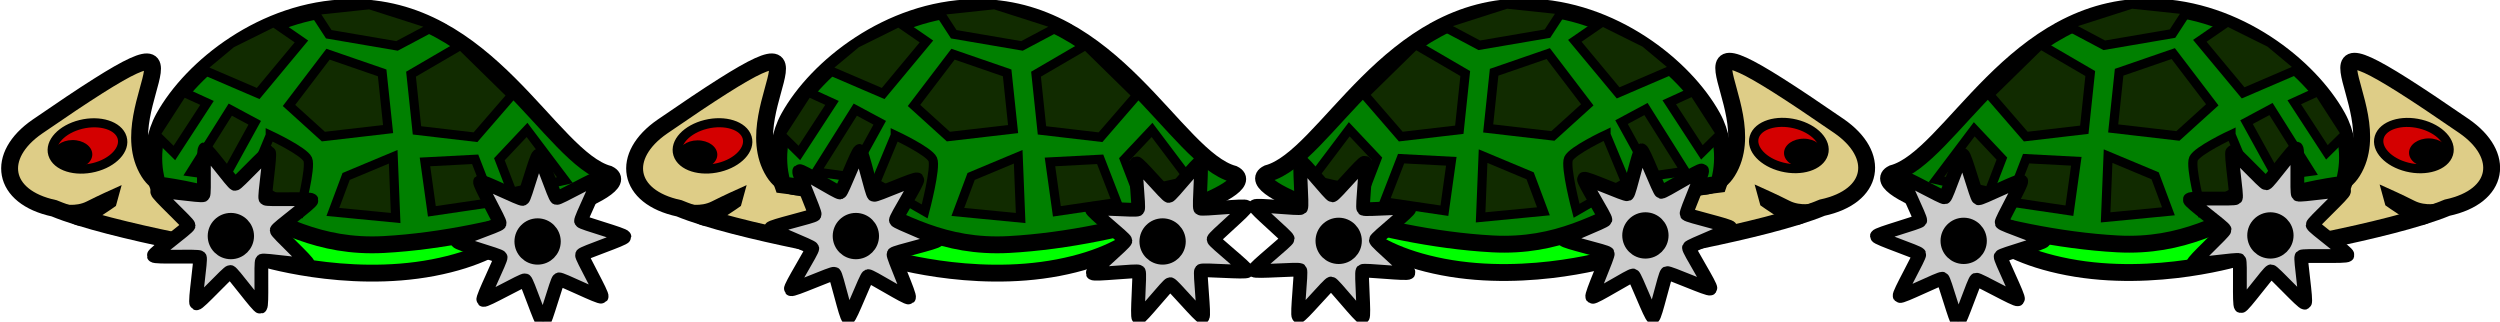 <?xml version="1.0" encoding="UTF-8" standalone="no"?>
<!-- Created with Inkscape (http://www.inkscape.org/) -->

<svg
   xmlns:dc="http://purl.org/dc/elements/1.1/"
   xmlns:cc="http://creativecommons.org/ns#"
   xmlns:rdf="http://www.w3.org/1999/02/22-rdf-syntax-ns#"
   xmlns:svg="http://www.w3.org/2000/svg"
   xmlns="http://www.w3.org/2000/svg"
   xmlns:sodipodi="http://sodipodi.sourceforge.net/DTD/sodipodi-0.dtd"
   xmlns:inkscape="http://www.inkscape.org/namespaces/inkscape"
   width="272"
   height="35"
   viewBox="0 0 272 35"
   id="svg4140"
   version="1.1"
   inkscape:version="0.91 r13725"
   sodipodi:docname="tortuga_saw.svg"
   inkscape:export-filename="/home/ali/repos/esst/game/assets/tortuga_saw.png"
   inkscape:export-xdpi="90"
   inkscape:export-ydpi="90">
  <defs
     id="defs4142" />
  <sodipodi:namedview
     id="base"
     pagecolor="#ffffff"
     bordercolor="#666666"
     borderopacity="1.0"
     inkscape:pageopacity="0.0"
     inkscape:pageshadow="2"
     inkscape:zoom="4.24"
     inkscape:cx="128.97079"
     inkscape:cy="15.577401"
     inkscape:document-units="px"
     inkscape:current-layer="layer1"
     showgrid="true"
     units="px"
     inkscape:window-width="1366"
     inkscape:window-height="718"
     inkscape:window-x="0"
     inkscape:window-y="0"
     inkscape:window-maximized="1"
     fit-margin-top="0"
     fit-margin-left="0"
     fit-margin-right="0"
     fit-margin-bottom="0"
     gridtolerance="4"
     guidetolerance="4"
     objecttolerance="3">
    <inkscape:grid
       type="xygrid"
       id="grid4352"
       spacingx="68" />
  </sodipodi:namedview>
  <g
     inkscape:label="Layer 1"
     inkscape:groupmode="layer"
     id="layer1"
     transform="translate(3.232,-1017.522)">
    <path
       style="fill:#decd87;fill-rule:evenodd;stroke:#000000;stroke-width:1.836px;stroke-linecap:butt;stroke-linejoin:miter;stroke-opacity:1"
       d="m 18.77,1036.935 c 0,0 -3.827,2.513 -5.825,-0.688 -4.624,-7.408 9.71,-19.971 -12.109,-4.953 -4.6,3.166 -3.911,7.665 1.815,8.89 6.316,2.607 21.444,5.082 21.444,5.082 z"
       id="path4703"
       inkscape:connector-curvature="0"
       sodipodi:nodetypes="cssccc" />
    <ellipse
       style="color:#000000;clip-rule:nonzero;display:inline;overflow:visible;visibility:visible;opacity:1;isolation:auto;mix-blend-mode:normal;color-interpolation:sRGB;color-interpolation-filters:linearRGB;solid-color:#000000;solid-opacity:1;fill:#d40000;fill-opacity:1;fill-rule:evenodd;stroke:#000000;stroke-width:1.001;stroke-linecap:butt;stroke-linejoin:miter;stroke-miterlimit:4;stroke-dasharray:none;stroke-dashoffset:0;stroke-opacity:1;color-rendering:auto;image-rendering:auto;shape-rendering:auto;text-rendering:auto;enable-background:accumulate"
       id="path4717"
       cx="-296.318"
       cy="1006.885"
       rx="3.876"
       ry="2.451"
       transform="matrix(0.971,-0.239,0.292,0.956,0,0)" />
    <g
       id="g4170"
       transform="matrix(0.983,-0.181,0.181,0.983,-187.588,23.635)">
      <path
         sodipodi:nodetypes="ccccc"
         inkscape:connector-curvature="0"
         id="path4701"
         d="m 19.066,1036.724 4.903,7.232 c 0,0 8.723,4.63 18.472,4.556 9.749,-0.074 12.297,-4.395 12.297,-4.395 z"
         style="fill:#00ff00;fill-rule:evenodd;stroke:#000000;stroke-width:1.836px;stroke-linecap:butt;stroke-linejoin:miter;stroke-opacity:1" />
      <path
         sodipodi:nodetypes="cscccsc"
         inkscape:connector-curvature="0"
         id="path4699"
         d="m 14.572,1034.223 c 0,0 -0.636,-3.897 1.976,-7.081 3.996,-4.871 12.873,-9.602 21.941,-8.137 14.996,2.423 18.588,20.075 24.56,22.944 2.906,2.162 -12.812,4.739 -25.442,3.115 -7.141,-0.918 -10.905,-4.589 -15.145,-7.324 -3.259,-2.102 -7.89,-3.517 -7.89,-3.517 z"
         style="fill:#008000;fill-rule:evenodd;stroke:#000000;stroke-width:1.836px;stroke-linecap:butt;stroke-linejoin:miter;stroke-opacity:1" />
      <path
         inkscape:connector-curvature="0"
         id="path4746"
         d="m 27.594,1031.136 -3.066,4.717 4.717,4.009 c 0,0 2.123,-4.481 1.887,-5.425 -0.236,-0.943 -3.538,-3.302 -3.538,-3.302 z"
         style="fill:#112b00;fill-rule:evenodd;stroke:#000000;stroke-width:1px;stroke-linecap:butt;stroke-linejoin:miter;stroke-opacity:1" />
      <path
         inkscape:connector-curvature="0"
         id="path4748"
         d="m 34.906,1037.032 5.425,-1.179 -0.943,6.604 -6.604,-1.887 z"
         style="fill:#112b00;fill-rule:evenodd;stroke:#000000;stroke-width:1px;stroke-linecap:butt;stroke-linejoin:miter;stroke-opacity:1" />
      <path
         inkscape:connector-curvature="0"
         id="path4750"
         d="m 43.632,1037.032 -0.236,5.425 6.604,0.236 -0.943,-4.953 z"
         style="fill:#112b00;fill-rule:evenodd;stroke:#000000;stroke-width:1px;stroke-linecap:butt;stroke-linejoin:miter;stroke-opacity:1" />
      <path
         sodipodi:nodetypes="ccccc"
         inkscape:connector-curvature="0"
         id="path4752"
         d="m 55.189,1035.617 -3.538,2.594 0.708,3.773 5.896,-0.236 z"
         style="fill:#112b00;fill-rule:evenodd;stroke:#000000;stroke-width:1px;stroke-linecap:butt;stroke-linejoin:miter;stroke-opacity:1" />
      <path
         sodipodi:nodetypes="cccccc"
         inkscape:connector-curvature="0"
         id="path4756"
         d="m 34.67,1018.636 1.179,2.83 7.075,2.594 4.481,-1.415 -6.604,-3.538 z"
         style="fill:#112b00;fill-rule:evenodd;stroke:#000000;stroke-width:1px;stroke-linecap:butt;stroke-linejoin:miter;stroke-opacity:1" />
      <path
         inkscape:connector-curvature="0"
         id="path4758"
         d="m 21.934,1034.674 4.245,-5.189 -2.358,-1.887 -5.425,5.896 z"
         style="fill:#112b00;fill-rule:evenodd;stroke:#000000;stroke-width:1px;stroke-linecap:butt;stroke-linejoin:miter;stroke-opacity:1" />
      <path
         inkscape:connector-curvature="0"
         id="path4760"
         d="m 21.462,1026.419 -4.481,4.717 -1.651,-2.358 3.774,-4.009 z"
         style="fill:#112b00;fill-rule:evenodd;stroke:#000000;stroke-width:1px;stroke-linecap:butt;stroke-linejoin:miter;stroke-opacity:1" />
      <path
         sodipodi:nodetypes="cccccc"
         inkscape:connector-curvature="0"
         id="path4762"
         d="m 21.462,1022.645 5.66,3.773 5.66,-4.717 -2.594,-2.594 -4.953,1.415 z"
         style="fill:#112b00;fill-rule:evenodd;stroke:#000000;stroke-width:1px;stroke-linecap:butt;stroke-linejoin:miter;stroke-opacity:1" />
      <path
         inkscape:connector-curvature="0"
         id="path4764"
         d="m 33.255,1032.315 -3.066,-4.009 5.189,-4.717 5.425,3.066 -0.472,6.132 z"
         style="fill:#112b00;fill-rule:evenodd;stroke:#000000;stroke-width:1px;stroke-linecap:butt;stroke-linejoin:miter;stroke-opacity:1" />
      <path
         sodipodi:nodetypes="cccccc"
         inkscape:connector-curvature="0"
         id="path4766"
         d="m 49.764,1025.24 -5.896,2.123 -0.472,6.132 6.132,1.887 4.717,-3.774 z"
         style="fill:#112b00;fill-rule:evenodd;stroke:#000000;stroke-width:1px;stroke-linecap:butt;stroke-linejoin:miter;stroke-opacity:1" />
    </g>
    <ellipse
       style="color:#000000;clip-rule:nonzero;display:inline;overflow:visible;visibility:visible;opacity:1;isolation:auto;mix-blend-mode:normal;color-interpolation:sRGB;color-interpolation-filters:linearRGB;solid-color:#000000;solid-opacity:1;fill:#000000;fill-opacity:1;fill-rule:evenodd;stroke:none;stroke-width:2;stroke-linecap:butt;stroke-linejoin:miter;stroke-miterlimit:4;stroke-dasharray:none;stroke-dashoffset:0;stroke-opacity:1;color-rendering:auto;image-rendering:auto;shape-rendering:auto;text-rendering:auto;enable-background:accumulate"
       id="path4770"
       cx="-3.61"
       cy="1034.3"
       rx="2.146"
       ry="1.565"
       transform="matrix(1,-0.007,0.008,1,0,0)" />
    <path
       style="fill:#000000;fill-opacity:1;fill-rule:evenodd;stroke:#000000;stroke-width:1.064px;stroke-linecap:butt;stroke-linejoin:miter;stroke-opacity:1"
       d="m 3.45,1040.224 c 0,0 1.567,0.41 2.986,-0.304 1.419,-0.714 2.755,-1.313 2.755,-1.313 l -0.274,0.997 c 0,0 -2.384,1.688 -3.194,1.918 -0.81,0.23 -2.273,-1.298 -2.273,-1.298 z"
       id="path4776"
       inkscape:connector-curvature="0"
       sodipodi:nodetypes="cccccc" />
    <path
       sodipodi:type="star"
       style="color:#000000;clip-rule:nonzero;display:inline;overflow:visible;visibility:visible;opacity:1;isolation:auto;mix-blend-mode:normal;color-interpolation:sRGB;color-interpolation-filters:linearRGB;solid-color:#000000;solid-opacity:1;fill:#cccccc;fill-opacity:1;fill-rule:evenodd;stroke:#000000;stroke-width:1.5;stroke-linecap:butt;stroke-linejoin:miter;stroke-miterlimit:4;stroke-dasharray:none;stroke-dashoffset:0;stroke-opacity:1;color-rendering:auto;image-rendering:auto;shape-rendering:auto;text-rendering:auto;enable-background:accumulate"
       id="path3351-5-1"
       sodipodi:sides="8"
       sodipodi:cx="71.29628"
       sodipodi:cy="1078.2292"
       sodipodi:r1="9.1008406"
       sodipodi:r2="4.7980556"
       sodipodi:arg1="1.0259324"
       sodipodi:arg2="1.4186315"
       inkscape:flatsided="false"
       inkscape:rounded="0.05"
       inkscape:randomized="0"
       d="m 76.013,1086.012 c -0.214,0.13 -3.742,-3.079 -3.99,-3.04 -0.248,0.038 -2.652,4.156 -2.895,4.096 -0.244,-0.06 -0.469,-4.823 -0.671,-4.971 -0.202,-0.148 -4.814,1.064 -4.944,0.849 -0.13,-0.214 3.078,-3.742 3.04,-3.99 -0.038,-0.248 -4.156,-2.652 -4.096,-2.895 0.06,-0.244 4.823,-0.469 4.971,-0.671 0.148,-0.202 -1.064,-4.814 -0.849,-4.944 0.214,-0.13 3.742,3.078 3.99,3.04 0.248,-0.038 2.652,-4.156 2.895,-4.096 0.244,0.06 0.469,4.823 0.671,4.971 0.202,0.148 4.814,-1.064 4.944,-0.849 0.13,0.214 -3.078,3.742 -3.04,3.99 0.038,0.248 4.156,2.652 4.096,2.895 -0.06,0.244 -4.823,0.469 -4.971,0.671 -0.148,0.202 1.064,4.814 0.849,4.944 z"
       inkscape:transform-center-x="-0.075929497"
       inkscape:transform-center-y="-0.76975919"
       transform="matrix(-0.977,-0.211,-0.211,0.977,352.773,5.154)" />
    <path
       sodipodi:type="star"
       style="color:#000000;clip-rule:nonzero;display:inline;overflow:visible;visibility:visible;opacity:1;isolation:auto;mix-blend-mode:normal;color-interpolation:sRGB;color-interpolation-filters:linearRGB;solid-color:#000000;solid-opacity:1;fill:#cccccc;fill-opacity:1;fill-rule:evenodd;stroke:#000000;stroke-width:1.5;stroke-linecap:butt;stroke-linejoin:miter;stroke-miterlimit:4;stroke-dasharray:none;stroke-dashoffset:0;stroke-opacity:1;color-rendering:auto;image-rendering:auto;shape-rendering:auto;text-rendering:auto;enable-background:accumulate"
       id="path3351-5-1-6"
       sodipodi:sides="8"
       sodipodi:cx="71.29628"
       sodipodi:cy="1078.2292"
       sodipodi:r1="9.1008406"
       sodipodi:r2="4.7980556"
       sodipodi:arg1="1.0259324"
       sodipodi:arg2="1.4186315"
       inkscape:flatsided="false"
       inkscape:rounded="0.05"
       inkscape:randomized="0"
       d="m 76.013,1086.012 c -0.214,0.13 -3.742,-3.079 -3.99,-3.04 -0.248,0.038 -2.652,4.156 -2.895,4.096 -0.244,-0.06 -0.469,-4.823 -0.671,-4.971 -0.202,-0.148 -4.814,1.064 -4.944,0.849 -0.13,-0.214 3.078,-3.742 3.04,-3.99 -0.038,-0.248 -4.156,-2.652 -4.096,-2.895 0.06,-0.244 4.823,-0.469 4.971,-0.671 0.148,-0.202 -1.064,-4.814 -0.849,-4.944 0.214,-0.13 3.742,3.078 3.99,3.04 0.248,-0.038 2.652,-4.156 2.895,-4.096 0.244,0.06 0.469,4.823 0.671,4.971 0.202,0.148 4.814,-1.064 4.944,-0.849 0.13,0.214 -3.078,3.742 -3.04,3.99 0.038,0.248 4.156,2.652 4.096,2.895 -0.06,0.244 -4.823,0.469 -4.971,0.671 -0.148,0.202 1.064,4.814 0.849,4.944 z"
       inkscape:transform-center-x="0.16239946"
       inkscape:transform-center-y="-0.75625063"
       transform="matrix(-0.995,0.097,0.097,0.995,-11.569,-37.433)" />
    <ellipse
       style="color:#000000;clip-rule:nonzero;display:inline;overflow:visible;visibility:visible;opacity:1;isolation:auto;mix-blend-mode:normal;color-interpolation:sRGB;color-interpolation-filters:linearRGB;solid-color:#000000;solid-opacity:1;fill:#000000;fill-opacity:1;fill-rule:evenodd;stroke:#000000;stroke-width:1.5;stroke-linecap:butt;stroke-linejoin:miter;stroke-miterlimit:4;stroke-dasharray:none;stroke-dashoffset:0;stroke-opacity:1;color-rendering:auto;image-rendering:auto;shape-rendering:auto;text-rendering:auto;enable-background:accumulate"
       id="path4168"
       cx="21.886"
       cy="1043.206"
       rx="1.769"
       ry="1.769" />
    <ellipse
       style="color:#000000;clip-rule:nonzero;display:inline;overflow:visible;visibility:visible;opacity:1;isolation:auto;mix-blend-mode:normal;color-interpolation:sRGB;color-interpolation-filters:linearRGB;solid-color:#000000;solid-opacity:1;fill:#000000;fill-opacity:1;fill-rule:evenodd;stroke:#000000;stroke-width:1.5;stroke-linecap:butt;stroke-linejoin:miter;stroke-miterlimit:4;stroke-dasharray:none;stroke-dashoffset:0;stroke-opacity:1;color-rendering:auto;image-rendering:auto;shape-rendering:auto;text-rendering:auto;enable-background:accumulate"
       id="path4168-9"
       cx="55.259"
       cy="1043.795"
       rx="1.769"
       ry="1.769" />
    <path
       style="opacity:0;fill:none;fill-rule:evenodd;stroke:#000000;stroke-width:1px;stroke-linecap:butt;stroke-linejoin:miter;stroke-opacity:1"
       d="m -2.996,1035.776 c 0,0 0.943,-2.83 3.066,-4.245 2.123,-1.415 19.811,-12.736 19.811,-12.736 0,0 -11.085,8.962 -12.736,9.906 -1.651,0.943 -6.84,4.245 -7.547,5.425 -0.708,1.179 -2.358,2.83 -2.594,1.651 z"
       id="path4199"
       inkscape:connector-curvature="0"
       sodipodi:nodetypes="cscscc" />
    <path
       style="fill:#decd87;fill-rule:evenodd;stroke:#000000;stroke-width:1.836px;stroke-linecap:butt;stroke-linejoin:miter;stroke-opacity:1"
       d="m 86.77,1036.935 c 0,0 -3.827,2.513 -5.825,-0.688 -4.624,-7.408 9.71,-19.971 -12.109,-4.953 -4.6,3.166 -3.911,7.665 1.815,8.89 6.316,2.607 21.444,5.082 21.444,5.082 z"
       id="path4703-3"
       inkscape:connector-curvature="0"
       sodipodi:nodetypes="cssccc" />
    <ellipse
       style="color:#000000;clip-rule:nonzero;display:inline;overflow:visible;visibility:visible;opacity:1;isolation:auto;mix-blend-mode:normal;color-interpolation:sRGB;color-interpolation-filters:linearRGB;solid-color:#000000;solid-opacity:1;fill:#d40000;fill-opacity:1;fill-rule:evenodd;stroke:#000000;stroke-width:1.001;stroke-linecap:butt;stroke-linejoin:miter;stroke-miterlimit:4;stroke-dasharray:none;stroke-dashoffset:0;stroke-opacity:1;color-rendering:auto;image-rendering:auto;shape-rendering:auto;text-rendering:auto;enable-background:accumulate"
       id="path4717-7"
       cx="-231.179"
       cy="1023.161"
       rx="3.876"
       ry="2.451"
       transform="matrix(0.971,-0.239,0.292,0.956,0,0)" />
    <g
       id="g4170-9"
       transform="matrix(0.983,-0.181,0.181,0.983,-119.588,23.635)">
      <path
         sodipodi:nodetypes="ccccc"
         inkscape:connector-curvature="0"
         id="path4701-1"
         d="m 19.066,1036.724 4.903,7.232 c 0,0 8.723,4.63 18.472,4.556 9.749,-0.074 12.297,-4.395 12.297,-4.395 z"
         style="fill:#00ff00;fill-rule:evenodd;stroke:#000000;stroke-width:1.836px;stroke-linecap:butt;stroke-linejoin:miter;stroke-opacity:1" />
      <path
         sodipodi:nodetypes="cscccsc"
         inkscape:connector-curvature="0"
         id="path4699-4"
         d="m 14.572,1034.223 c 0,0 -0.636,-3.897 1.976,-7.081 3.996,-4.871 12.873,-9.602 21.941,-8.137 14.996,2.423 18.588,20.075 24.56,22.944 2.906,2.162 -12.812,4.739 -25.442,3.115 -7.141,-0.918 -10.905,-4.589 -15.145,-7.324 -3.259,-2.102 -7.89,-3.517 -7.89,-3.517 z"
         style="fill:#008000;fill-rule:evenodd;stroke:#000000;stroke-width:1.836px;stroke-linecap:butt;stroke-linejoin:miter;stroke-opacity:1" />
      <path
         inkscape:connector-curvature="0"
         id="path4746-7"
         d="m 27.594,1031.136 -3.066,4.717 4.717,4.009 c 0,0 2.123,-4.481 1.887,-5.425 -0.236,-0.943 -3.538,-3.302 -3.538,-3.302 z"
         style="fill:#112b00;fill-rule:evenodd;stroke:#000000;stroke-width:1px;stroke-linecap:butt;stroke-linejoin:miter;stroke-opacity:1" />
      <path
         inkscape:connector-curvature="0"
         id="path4748-5"
         d="m 34.906,1037.032 5.425,-1.179 -0.943,6.604 -6.604,-1.887 z"
         style="fill:#112b00;fill-rule:evenodd;stroke:#000000;stroke-width:1px;stroke-linecap:butt;stroke-linejoin:miter;stroke-opacity:1" />
      <path
         inkscape:connector-curvature="0"
         id="path4750-6"
         d="m 43.632,1037.032 -0.236,5.425 6.604,0.236 -0.943,-4.953 z"
         style="fill:#112b00;fill-rule:evenodd;stroke:#000000;stroke-width:1px;stroke-linecap:butt;stroke-linejoin:miter;stroke-opacity:1" />
      <path
         sodipodi:nodetypes="ccccc"
         inkscape:connector-curvature="0"
         id="path4752-7"
         d="m 55.189,1035.617 -3.538,2.594 0.708,3.773 5.896,-0.236 z"
         style="fill:#112b00;fill-rule:evenodd;stroke:#000000;stroke-width:1px;stroke-linecap:butt;stroke-linejoin:miter;stroke-opacity:1" />
      <path
         sodipodi:nodetypes="cccccc"
         inkscape:connector-curvature="0"
         id="path4756-8"
         d="m 34.67,1018.636 1.179,2.83 7.075,2.594 4.481,-1.415 -6.604,-3.538 z"
         style="fill:#112b00;fill-rule:evenodd;stroke:#000000;stroke-width:1px;stroke-linecap:butt;stroke-linejoin:miter;stroke-opacity:1" />
      <path
         inkscape:connector-curvature="0"
         id="path4758-1"
         d="m 21.934,1034.674 4.245,-5.189 -2.358,-1.887 -5.425,5.896 z"
         style="fill:#112b00;fill-rule:evenodd;stroke:#000000;stroke-width:1px;stroke-linecap:butt;stroke-linejoin:miter;stroke-opacity:1" />
      <path
         inkscape:connector-curvature="0"
         id="path4760-6"
         d="m 21.462,1026.419 -4.481,4.717 -1.651,-2.358 3.774,-4.009 z"
         style="fill:#112b00;fill-rule:evenodd;stroke:#000000;stroke-width:1px;stroke-linecap:butt;stroke-linejoin:miter;stroke-opacity:1" />
      <path
         sodipodi:nodetypes="cccccc"
         inkscape:connector-curvature="0"
         id="path4762-7"
         d="m 21.462,1022.645 5.66,3.773 5.66,-4.717 -2.594,-2.594 -4.953,1.415 z"
         style="fill:#112b00;fill-rule:evenodd;stroke:#000000;stroke-width:1px;stroke-linecap:butt;stroke-linejoin:miter;stroke-opacity:1" />
      <path
         inkscape:connector-curvature="0"
         id="path4764-9"
         d="m 33.255,1032.315 -3.066,-4.009 5.189,-4.717 5.425,3.066 -0.472,6.132 z"
         style="fill:#112b00;fill-rule:evenodd;stroke:#000000;stroke-width:1px;stroke-linecap:butt;stroke-linejoin:miter;stroke-opacity:1" />
      <path
         sodipodi:nodetypes="cccccc"
         inkscape:connector-curvature="0"
         id="path4766-3"
         d="m 49.764,1025.24 -5.896,2.123 -0.472,6.132 6.132,1.887 4.717,-3.774 z"
         style="fill:#112b00;fill-rule:evenodd;stroke:#000000;stroke-width:1px;stroke-linecap:butt;stroke-linejoin:miter;stroke-opacity:1" />
    </g>
    <ellipse
       style="color:#000000;clip-rule:nonzero;display:inline;overflow:visible;visibility:visible;opacity:1;isolation:auto;mix-blend-mode:normal;color-interpolation:sRGB;color-interpolation-filters:linearRGB;solid-color:#000000;solid-opacity:1;fill:#000000;fill-opacity:1;fill-rule:evenodd;stroke:none;stroke-width:2;stroke-linecap:butt;stroke-linejoin:miter;stroke-miterlimit:4;stroke-dasharray:none;stroke-dashoffset:0;stroke-opacity:1;color-rendering:auto;image-rendering:auto;shape-rendering:auto;text-rendering:auto;enable-background:accumulate"
       id="path4770-4"
       cx="64.387"
       cy="1034.807"
       rx="2.146"
       ry="1.565"
       transform="matrix(1,-0.007,0.008,1,0,0)" />
    <path
       style="fill:#000000;fill-opacity:1;fill-rule:evenodd;stroke:#000000;stroke-width:1.064px;stroke-linecap:butt;stroke-linejoin:miter;stroke-opacity:1"
       d="m 71.45,1040.224 c 0,0 1.567,0.41 2.986,-0.304 1.419,-0.714 2.755,-1.313 2.755,-1.313 l -0.274,0.997 c 0,0 -2.384,1.688 -3.194,1.918 -0.81,0.23 -2.273,-1.298 -2.273,-1.298 z"
       id="path4776-4"
       inkscape:connector-curvature="0"
       sodipodi:nodetypes="cccccc" />
    <path
       sodipodi:type="star"
       style="color:#000000;clip-rule:nonzero;display:inline;overflow:visible;visibility:visible;opacity:1;isolation:auto;mix-blend-mode:normal;color-interpolation:sRGB;color-interpolation-filters:linearRGB;solid-color:#000000;solid-opacity:1;fill:#cccccc;fill-opacity:1;fill-rule:evenodd;stroke:#000000;stroke-width:1.5;stroke-linecap:butt;stroke-linejoin:miter;stroke-miterlimit:4;stroke-dasharray:none;stroke-dashoffset:0;stroke-opacity:1;color-rendering:auto;image-rendering:auto;shape-rendering:auto;text-rendering:auto;enable-background:accumulate"
       id="path3351"
       sodipodi:sides="8"
       sodipodi:cx="54.550999"
       sodipodi:cy="1084.3617"
       sodipodi:r1="9.1008406"
       sodipodi:r2="4.7980556"
       sodipodi:arg1="1.0259324"
       sodipodi:arg2="1.4186315"
       inkscape:flatsided="false"
       inkscape:rounded="0.05"
       inkscape:randomized="0"
       d="m 59.268,1092.145 c -0.214,0.13 -3.742,-3.078 -3.99,-3.04 -0.248,0.038 -2.652,4.156 -2.895,4.096 -0.244,-0.06 -0.469,-4.823 -0.671,-4.971 -0.202,-0.148 -4.814,1.064 -4.944,0.849 -0.13,-0.214 3.078,-3.742 3.04,-3.99 -0.038,-0.248 -4.156,-2.652 -4.096,-2.895 0.06,-0.244 4.823,-0.469 4.971,-0.671 0.148,-0.202 -1.064,-4.814 -0.849,-4.944 0.214,-0.13 3.742,3.078 3.99,3.04 0.248,-0.038 2.652,-4.156 2.895,-4.096 0.244,0.06 0.469,4.823 0.671,4.971 0.202,0.148 4.814,-1.064 4.944,-0.849 0.13,0.214 -3.078,3.742 -3.04,3.99 0.038,0.248 4.156,2.652 4.096,2.895 -0.06,0.244 -4.823,0.469 -4.971,0.671 -0.148,0.202 1.064,4.814 0.849,4.944 z"
       inkscape:transform-center-x="0.21438453"
       inkscape:transform-center-y="-0.74317564"
       transform="matrix(-0.986,0.166,0.166,0.986,-2.207,-34.596)" />
    <path
       sodipodi:type="star"
       style="color:#000000;clip-rule:nonzero;display:inline;overflow:visible;visibility:visible;opacity:1;isolation:auto;mix-blend-mode:normal;color-interpolation:sRGB;color-interpolation-filters:linearRGB;solid-color:#000000;solid-opacity:1;fill:#cccccc;fill-opacity:1;fill-rule:evenodd;stroke:#000000;stroke-width:1.5;stroke-linecap:butt;stroke-linejoin:miter;stroke-miterlimit:4;stroke-dasharray:none;stroke-dashoffset:0;stroke-opacity:1;color-rendering:auto;image-rendering:auto;shape-rendering:auto;text-rendering:auto;enable-background:accumulate"
       id="path3351-5"
       sodipodi:sides="8"
       sodipodi:cx="71.29628"
       sodipodi:cy="1078.2292"
       sodipodi:r1="9.1008406"
       sodipodi:r2="4.7980556"
       sodipodi:arg1="1.0259324"
       sodipodi:arg2="1.4186315"
       inkscape:flatsided="false"
       inkscape:rounded="0.05"
       inkscape:randomized="0"
       d="m 76.013,1086.012 c -0.214,0.13 -3.742,-3.079 -3.99,-3.04 -0.248,0.038 -2.652,4.156 -2.895,4.096 -0.244,-0.06 -0.469,-4.823 -0.671,-4.971 -0.202,-0.148 -4.814,1.064 -4.944,0.849 -0.13,-0.214 3.078,-3.742 3.04,-3.99 -0.038,-0.248 -4.156,-2.652 -4.096,-2.895 0.06,-0.244 4.823,-0.469 4.971,-0.671 0.148,-0.202 -1.064,-4.814 -0.849,-4.944 0.214,-0.13 3.742,3.078 3.99,3.04 0.248,-0.038 2.652,-4.156 2.895,-4.096 0.244,0.06 0.469,4.823 0.671,4.971 0.202,0.148 4.814,-1.064 4.944,-0.849 0.13,0.214 -3.078,3.742 -3.04,3.99 0.038,0.248 4.156,2.652 4.096,2.895 -0.06,0.244 -4.823,0.469 -4.971,0.671 -0.148,0.202 1.064,4.814 0.849,4.944 z"
       inkscape:transform-center-x="-0.15091011"
       inkscape:transform-center-y="-0.75862644"
       transform="matrix(-0.952,-0.306,-0.306,0.952,487.506,38.357)" />
    <ellipse
       style="color:#000000;clip-rule:nonzero;display:inline;overflow:visible;visibility:visible;opacity:1;isolation:auto;mix-blend-mode:normal;color-interpolation:sRGB;color-interpolation-filters:linearRGB;solid-color:#000000;solid-opacity:1;fill:#000000;fill-opacity:1;fill-rule:evenodd;stroke:#000000;stroke-width:1.5;stroke-linecap:butt;stroke-linejoin:miter;stroke-miterlimit:4;stroke-dasharray:none;stroke-dashoffset:0;stroke-opacity:1;color-rendering:auto;image-rendering:auto;shape-rendering:auto;text-rendering:auto;enable-background:accumulate"
       id="path4168-4"
       cx="89.886"
       cy="1043.206"
       rx="1.769"
       ry="1.769" />
    <ellipse
       style="color:#000000;clip-rule:nonzero;display:inline;overflow:visible;visibility:visible;opacity:1;isolation:auto;mix-blend-mode:normal;color-interpolation:sRGB;color-interpolation-filters:linearRGB;solid-color:#000000;solid-opacity:1;fill:#000000;fill-opacity:1;fill-rule:evenodd;stroke:#000000;stroke-width:1.5;stroke-linecap:butt;stroke-linejoin:miter;stroke-miterlimit:4;stroke-dasharray:none;stroke-dashoffset:0;stroke-opacity:1;color-rendering:auto;image-rendering:auto;shape-rendering:auto;text-rendering:auto;enable-background:accumulate"
       id="path4168-9-1"
       cx="123.259"
       cy="1043.795"
       rx="1.769"
       ry="1.769" />
    <path
       style="opacity:0;fill:none;fill-rule:evenodd;stroke:#000000;stroke-width:1px;stroke-linecap:butt;stroke-linejoin:miter;stroke-opacity:1"
       d="m 65.004,1035.776 c 0,0 0.943,-2.83 3.066,-4.245 2.123,-1.415 19.811,-12.736 19.811,-12.736 0,0 -11.085,8.962 -12.736,9.906 -1.651,0.943 -6.84,4.245 -7.547,5.425 -0.708,1.179 -2.358,2.83 -2.594,1.651 z"
       id="path4199-9"
       inkscape:connector-curvature="0"
       sodipodi:nodetypes="cscscc" />
    <path
       style="fill:#decd87;fill-rule:evenodd;stroke:#000000;stroke-width:1.836px;stroke-linecap:butt;stroke-linejoin:miter;stroke-opacity:1"
       d="m 246.904,1036.867 c 0,0 3.827,2.513 5.825,-0.688 4.624,-7.408 -9.71,-19.971 12.109,-4.953 4.6,3.166 3.911,7.665 -1.815,8.89 -6.316,2.607 -21.444,5.082 -21.444,5.082 z"
       id="path4703-9"
       inkscape:connector-curvature="0"
       sodipodi:nodetypes="cssccc" />
    <ellipse
       style="color:#000000;clip-rule:nonzero;display:inline;overflow:visible;visibility:visible;opacity:1;isolation:auto;mix-blend-mode:normal;color-interpolation:sRGB;color-interpolation-filters:linearRGB;solid-color:#000000;solid-opacity:1;fill:#d40000;fill-opacity:1;fill-rule:evenodd;stroke:#000000;stroke-width:1.001;stroke-linecap:butt;stroke-linejoin:miter;stroke-miterlimit:4;stroke-dasharray:none;stroke-dashoffset:0;stroke-opacity:1;color-rendering:auto;image-rendering:auto;shape-rendering:auto;text-rendering:auto;enable-background:accumulate"
       id="path4717-71"
       cx="-550.792"
       cy="943.224"
       rx="3.876"
       ry="2.451"
       transform="matrix(-0.971,-0.239,-0.292,0.956,0,0)" />
    <g
       id="g4170-8"
       transform="matrix(-0.983,-0.181,-0.181,0.983,453.262,23.566)">
      <path
         sodipodi:nodetypes="ccccc"
         inkscape:connector-curvature="0"
         id="path4701-2"
         d="m 19.066,1036.724 4.903,7.232 c 0,0 8.723,4.63 18.472,4.556 9.749,-0.074 12.297,-4.395 12.297,-4.395 z"
         style="fill:#00ff00;fill-rule:evenodd;stroke:#000000;stroke-width:1.836px;stroke-linecap:butt;stroke-linejoin:miter;stroke-opacity:1" />
      <path
         sodipodi:nodetypes="cscccsc"
         inkscape:connector-curvature="0"
         id="path4699-1"
         d="m 14.572,1034.223 c 0,0 -0.636,-3.897 1.976,-7.081 3.996,-4.871 12.873,-9.602 21.941,-8.137 14.996,2.423 18.588,20.075 24.56,22.944 2.906,2.162 -12.812,4.739 -25.442,3.115 -7.141,-0.918 -10.905,-4.589 -15.145,-7.324 -3.259,-2.102 -7.89,-3.517 -7.89,-3.517 z"
         style="fill:#008000;fill-rule:evenodd;stroke:#000000;stroke-width:1.836px;stroke-linecap:butt;stroke-linejoin:miter;stroke-opacity:1" />
      <path
         inkscape:connector-curvature="0"
         id="path4746-9"
         d="m 27.594,1031.136 -3.066,4.717 4.717,4.009 c 0,0 2.123,-4.481 1.887,-5.425 -0.236,-0.943 -3.538,-3.302 -3.538,-3.302 z"
         style="fill:#112b00;fill-rule:evenodd;stroke:#000000;stroke-width:1px;stroke-linecap:butt;stroke-linejoin:miter;stroke-opacity:1" />
      <path
         inkscape:connector-curvature="0"
         id="path4748-6"
         d="m 34.906,1037.032 5.425,-1.179 -0.943,6.604 -6.604,-1.887 z"
         style="fill:#112b00;fill-rule:evenodd;stroke:#000000;stroke-width:1px;stroke-linecap:butt;stroke-linejoin:miter;stroke-opacity:1" />
      <path
         inkscape:connector-curvature="0"
         id="path4750-5"
         d="m 43.632,1037.032 -0.236,5.425 6.604,0.236 -0.943,-4.953 z"
         style="fill:#112b00;fill-rule:evenodd;stroke:#000000;stroke-width:1px;stroke-linecap:butt;stroke-linejoin:miter;stroke-opacity:1" />
      <path
         sodipodi:nodetypes="ccccc"
         inkscape:connector-curvature="0"
         id="path4752-0"
         d="m 55.189,1035.617 -3.538,2.594 0.708,3.773 5.896,-0.236 z"
         style="fill:#112b00;fill-rule:evenodd;stroke:#000000;stroke-width:1px;stroke-linecap:butt;stroke-linejoin:miter;stroke-opacity:1" />
      <path
         sodipodi:nodetypes="cccccc"
         inkscape:connector-curvature="0"
         id="path4756-3"
         d="m 34.67,1018.636 1.179,2.83 7.075,2.594 4.481,-1.415 -6.604,-3.538 z"
         style="fill:#112b00;fill-rule:evenodd;stroke:#000000;stroke-width:1px;stroke-linecap:butt;stroke-linejoin:miter;stroke-opacity:1" />
      <path
         inkscape:connector-curvature="0"
         id="path4758-9"
         d="m 21.934,1034.674 4.245,-5.189 -2.358,-1.887 -5.425,5.896 z"
         style="fill:#112b00;fill-rule:evenodd;stroke:#000000;stroke-width:1px;stroke-linecap:butt;stroke-linejoin:miter;stroke-opacity:1" />
      <path
         inkscape:connector-curvature="0"
         id="path4760-9"
         d="m 21.462,1026.419 -4.481,4.717 -1.651,-2.358 3.774,-4.009 z"
         style="fill:#112b00;fill-rule:evenodd;stroke:#000000;stroke-width:1px;stroke-linecap:butt;stroke-linejoin:miter;stroke-opacity:1" />
      <path
         sodipodi:nodetypes="cccccc"
         inkscape:connector-curvature="0"
         id="path4762-2"
         d="m 21.462,1022.645 5.66,3.773 5.66,-4.717 -2.594,-2.594 -4.953,1.415 z"
         style="fill:#112b00;fill-rule:evenodd;stroke:#000000;stroke-width:1px;stroke-linecap:butt;stroke-linejoin:miter;stroke-opacity:1" />
      <path
         inkscape:connector-curvature="0"
         id="path4764-2"
         d="m 33.255,1032.315 -3.066,-4.009 5.189,-4.717 5.425,3.066 -0.472,6.132 z"
         style="fill:#112b00;fill-rule:evenodd;stroke:#000000;stroke-width:1px;stroke-linecap:butt;stroke-linejoin:miter;stroke-opacity:1" />
      <path
         sodipodi:nodetypes="cccccc"
         inkscape:connector-curvature="0"
         id="path4766-5"
         d="m 49.764,1025.24 -5.896,2.123 -0.472,6.132 6.132,1.887 4.717,-3.774 z"
         style="fill:#112b00;fill-rule:evenodd;stroke:#000000;stroke-width:1px;stroke-linecap:butt;stroke-linejoin:miter;stroke-opacity:1" />
    </g>
    <ellipse
       style="color:#000000;clip-rule:nonzero;display:inline;overflow:visible;visibility:visible;opacity:1;isolation:auto;mix-blend-mode:normal;color-interpolation:sRGB;color-interpolation-filters:linearRGB;solid-color:#000000;solid-opacity:1;fill:#000000;fill-opacity:1;fill-rule:evenodd;stroke:none;stroke-width:2;stroke-linecap:butt;stroke-linejoin:miter;stroke-miterlimit:4;stroke-dasharray:none;stroke-dashoffset:0;stroke-opacity:1;color-rendering:auto;image-rendering:auto;shape-rendering:auto;text-rendering:auto;enable-background:accumulate"
       id="path4770-1"
       cx="-269.275"
       cy="1032.26"
       rx="2.146"
       ry="1.565"
       transform="matrix(-1,-0.007,-0.008,1,0,0)" />
    <path
       style="fill:#000000;fill-opacity:1;fill-rule:evenodd;stroke:#000000;stroke-width:1.064px;stroke-linecap:butt;stroke-linejoin:miter;stroke-opacity:1"
       d="m 262.224,1040.155 c 0,0 -1.567,0.41 -2.986,-0.304 -1.419,-0.714 -2.755,-1.313 -2.755,-1.313 l 0.274,0.997 c 0,0 2.384,1.688 3.194,1.918 0.81,0.23 2.273,-1.298 2.273,-1.298 z"
       id="path4776-7"
       inkscape:connector-curvature="0"
       sodipodi:nodetypes="cccccc" />
    <path
       sodipodi:type="star"
       style="color:#000000;clip-rule:nonzero;display:inline;overflow:visible;visibility:visible;opacity:1;isolation:auto;mix-blend-mode:normal;color-interpolation:sRGB;color-interpolation-filters:linearRGB;solid-color:#000000;solid-opacity:1;fill:#cccccc;fill-opacity:1;fill-rule:evenodd;stroke:#000000;stroke-width:1.5;stroke-linecap:butt;stroke-linejoin:miter;stroke-miterlimit:4;stroke-dasharray:none;stroke-dashoffset:0;stroke-opacity:1;color-rendering:auto;image-rendering:auto;shape-rendering:auto;text-rendering:auto;enable-background:accumulate"
       id="path3351-5-1-2"
       sodipodi:sides="8"
       sodipodi:cx="71.29628"
       sodipodi:cy="1078.2292"
       sodipodi:r1="9.1008406"
       sodipodi:r2="4.7980556"
       sodipodi:arg1="1.0259324"
       sodipodi:arg2="1.4186315"
       inkscape:flatsided="false"
       inkscape:rounded="0.05"
       inkscape:randomized="0"
       d="m 76.013,1086.012 c -0.214,0.13 -3.742,-3.079 -3.99,-3.04 -0.248,0.038 -2.652,4.156 -2.895,4.096 -0.244,-0.06 -0.469,-4.823 -0.671,-4.971 -0.202,-0.148 -4.814,1.064 -4.944,0.849 -0.13,-0.214 3.078,-3.742 3.04,-3.99 -0.038,-0.248 -4.156,-2.652 -4.096,-2.895 0.06,-0.244 4.823,-0.469 4.971,-0.671 0.148,-0.202 -1.064,-4.814 -0.849,-4.944 0.214,-0.13 3.742,3.078 3.99,3.04 0.248,-0.038 2.652,-4.156 2.895,-4.096 0.244,0.06 0.469,4.823 0.671,4.971 0.202,0.148 4.814,-1.064 4.944,-0.849 0.13,0.214 -3.078,3.742 -3.04,3.99 0.038,0.248 4.156,2.652 4.096,2.895 -0.06,0.244 -4.823,0.469 -4.971,0.671 -0.148,0.202 1.064,4.814 0.849,4.944 z"
       inkscape:transform-center-x="0.075931926"
       inkscape:transform-center-y="-0.76975919"
       transform="matrix(0.977,-0.211,0.211,0.977,-87.099,5.085)" />
    <path
       sodipodi:type="star"
       style="color:#000000;clip-rule:nonzero;display:inline;overflow:visible;visibility:visible;opacity:1;isolation:auto;mix-blend-mode:normal;color-interpolation:sRGB;color-interpolation-filters:linearRGB;solid-color:#000000;solid-opacity:1;fill:#cccccc;fill-opacity:1;fill-rule:evenodd;stroke:#000000;stroke-width:1.5;stroke-linecap:butt;stroke-linejoin:miter;stroke-miterlimit:4;stroke-dasharray:none;stroke-dashoffset:0;stroke-opacity:1;color-rendering:auto;image-rendering:auto;shape-rendering:auto;text-rendering:auto;enable-background:accumulate"
       id="path3351-5-1-6-0"
       sodipodi:sides="8"
       sodipodi:cx="71.29628"
       sodipodi:cy="1078.2292"
       sodipodi:r1="9.1008406"
       sodipodi:r2="4.7980556"
       sodipodi:arg1="1.0259324"
       sodipodi:arg2="1.4186315"
       inkscape:flatsided="false"
       inkscape:rounded="0.05"
       inkscape:randomized="0"
       d="m 76.013,1086.012 c -0.214,0.13 -3.742,-3.079 -3.99,-3.04 -0.248,0.038 -2.652,4.156 -2.895,4.096 -0.244,-0.06 -0.469,-4.823 -0.671,-4.971 -0.202,-0.148 -4.814,1.064 -4.944,0.849 -0.13,-0.214 3.078,-3.742 3.04,-3.99 -0.038,-0.248 -4.156,-2.652 -4.096,-2.895 0.06,-0.244 4.823,-0.469 4.971,-0.671 0.148,-0.202 -1.064,-4.814 -0.849,-4.944 0.214,-0.13 3.742,3.078 3.99,3.04 0.248,-0.038 2.652,-4.156 2.895,-4.096 0.244,0.06 0.469,4.823 0.671,4.971 0.202,0.148 4.814,-1.064 4.944,-0.849 0.13,0.214 -3.078,3.742 -3.04,3.99 0.038,0.248 4.156,2.652 4.096,2.895 -0.06,0.244 -4.823,0.469 -4.971,0.671 -0.148,0.202 1.064,4.814 0.849,4.944 z"
       inkscape:transform-center-x="-0.16240403"
       inkscape:transform-center-y="-0.75625063"
       transform="matrix(0.995,0.097,-0.097,0.995,277.243,-37.501)" />
    <ellipse
       style="color:#000000;clip-rule:nonzero;display:inline;overflow:visible;visibility:visible;opacity:1;isolation:auto;mix-blend-mode:normal;color-interpolation:sRGB;color-interpolation-filters:linearRGB;solid-color:#000000;solid-opacity:1;fill:#000000;fill-opacity:1;fill-rule:evenodd;stroke:#000000;stroke-width:1.5;stroke-linecap:butt;stroke-linejoin:miter;stroke-miterlimit:4;stroke-dasharray:none;stroke-dashoffset:0;stroke-opacity:1;color-rendering:auto;image-rendering:auto;shape-rendering:auto;text-rendering:auto;enable-background:accumulate"
       id="path4168-7"
       cx="-243.788"
       cy="1043.137"
       rx="1.769"
       ry="1.769"
       transform="scale(-1,1)" />
    <ellipse
       style="color:#000000;clip-rule:nonzero;display:inline;overflow:visible;visibility:visible;opacity:1;isolation:auto;mix-blend-mode:normal;color-interpolation:sRGB;color-interpolation-filters:linearRGB;solid-color:#000000;solid-opacity:1;fill:#000000;fill-opacity:1;fill-rule:evenodd;stroke:#000000;stroke-width:1.5;stroke-linecap:butt;stroke-linejoin:miter;stroke-miterlimit:4;stroke-dasharray:none;stroke-dashoffset:0;stroke-opacity:1;color-rendering:auto;image-rendering:auto;shape-rendering:auto;text-rendering:auto;enable-background:accumulate"
       id="path4168-9-5"
       cx="-210.416"
       cy="1043.727"
       rx="1.769"
       ry="1.769"
       transform="scale(-1,1)" />
    <path
       style="opacity:0;fill:none;fill-rule:evenodd;stroke:#000000;stroke-width:1px;stroke-linecap:butt;stroke-linejoin:miter;stroke-opacity:1"
       d="m 268.67,1035.708 c 0,0 -0.943,-2.83 -3.066,-4.245 -2.123,-1.415 -19.811,-12.736 -19.811,-12.736 0,0 11.085,8.962 12.736,9.906 1.651,0.943 6.84,4.245 7.547,5.425 0.708,1.179 2.358,2.83 2.594,1.651 z"
       id="path4199-8"
       inkscape:connector-curvature="0"
       sodipodi:nodetypes="cscscc" />
    <path
       style="fill:#decd87;fill-rule:evenodd;stroke:#000000;stroke-width:1.836px;stroke-linecap:butt;stroke-linejoin:miter;stroke-opacity:1"
       d="m 178.904,1036.867 c 0,0 3.827,2.513 5.825,-0.688 4.624,-7.408 -9.71,-19.971 12.109,-4.953 4.6,3.166 3.911,7.665 -1.815,8.89 -6.316,2.607 -21.444,5.082 -21.444,5.082 z"
       id="path4703-3-6"
       inkscape:connector-curvature="0"
       sodipodi:nodetypes="cssccc" />
    <ellipse
       style="color:#000000;clip-rule:nonzero;display:inline;overflow:visible;visibility:visible;opacity:1;isolation:auto;mix-blend-mode:normal;color-interpolation:sRGB;color-interpolation-filters:linearRGB;solid-color:#000000;solid-opacity:1;fill:#d40000;fill-opacity:1;fill-rule:evenodd;stroke:#000000;stroke-width:1.001;stroke-linecap:butt;stroke-linejoin:miter;stroke-miterlimit:4;stroke-dasharray:none;stroke-dashoffset:0;stroke-opacity:1;color-rendering:auto;image-rendering:auto;shape-rendering:auto;text-rendering:auto;enable-background:accumulate"
       id="path4717-7-4"
       cx="-485.654"
       cy="959.5"
       rx="3.876"
       ry="2.451"
       transform="matrix(-0.971,-0.239,-0.292,0.956,0,0)" />
    <g
       id="g4170-9-1"
       transform="matrix(-0.983,-0.181,-0.181,0.983,385.262,23.566)">
      <path
         sodipodi:nodetypes="ccccc"
         inkscape:connector-curvature="0"
         id="path4701-1-0"
         d="m 19.066,1036.724 4.903,7.232 c 0,0 8.723,4.63 18.472,4.556 9.749,-0.074 12.297,-4.395 12.297,-4.395 z"
         style="fill:#00ff00;fill-rule:evenodd;stroke:#000000;stroke-width:1.836px;stroke-linecap:butt;stroke-linejoin:miter;stroke-opacity:1" />
      <path
         sodipodi:nodetypes="cscccsc"
         inkscape:connector-curvature="0"
         id="path4699-4-8"
         d="m 14.572,1034.223 c 0,0 -0.636,-3.897 1.976,-7.081 3.996,-4.871 12.873,-9.602 21.941,-8.137 14.996,2.423 18.588,20.075 24.56,22.944 2.906,2.162 -12.812,4.739 -25.442,3.115 -7.141,-0.918 -10.905,-4.589 -15.145,-7.324 -3.259,-2.102 -7.89,-3.517 -7.89,-3.517 z"
         style="fill:#008000;fill-rule:evenodd;stroke:#000000;stroke-width:1.836px;stroke-linecap:butt;stroke-linejoin:miter;stroke-opacity:1" />
      <path
         inkscape:connector-curvature="0"
         id="path4746-7-5"
         d="m 27.594,1031.136 -3.066,4.717 4.717,4.009 c 0,0 2.123,-4.481 1.887,-5.425 -0.236,-0.943 -3.538,-3.302 -3.538,-3.302 z"
         style="fill:#112b00;fill-rule:evenodd;stroke:#000000;stroke-width:1px;stroke-linecap:butt;stroke-linejoin:miter;stroke-opacity:1" />
      <path
         inkscape:connector-curvature="0"
         id="path4748-5-4"
         d="m 34.906,1037.032 5.425,-1.179 -0.943,6.604 -6.604,-1.887 z"
         style="fill:#112b00;fill-rule:evenodd;stroke:#000000;stroke-width:1px;stroke-linecap:butt;stroke-linejoin:miter;stroke-opacity:1" />
      <path
         inkscape:connector-curvature="0"
         id="path4750-6-9"
         d="m 43.632,1037.032 -0.236,5.425 6.604,0.236 -0.943,-4.953 z"
         style="fill:#112b00;fill-rule:evenodd;stroke:#000000;stroke-width:1px;stroke-linecap:butt;stroke-linejoin:miter;stroke-opacity:1" />
      <path
         sodipodi:nodetypes="ccccc"
         inkscape:connector-curvature="0"
         id="path4752-7-4"
         d="m 55.189,1035.617 -3.538,2.594 0.708,3.773 5.896,-0.236 z"
         style="fill:#112b00;fill-rule:evenodd;stroke:#000000;stroke-width:1px;stroke-linecap:butt;stroke-linejoin:miter;stroke-opacity:1" />
      <path
         sodipodi:nodetypes="cccccc"
         inkscape:connector-curvature="0"
         id="path4756-8-1"
         d="m 34.67,1018.636 1.179,2.83 7.075,2.594 4.481,-1.415 -6.604,-3.538 z"
         style="fill:#112b00;fill-rule:evenodd;stroke:#000000;stroke-width:1px;stroke-linecap:butt;stroke-linejoin:miter;stroke-opacity:1" />
      <path
         inkscape:connector-curvature="0"
         id="path4758-1-3"
         d="m 21.934,1034.674 4.245,-5.189 -2.358,-1.887 -5.425,5.896 z"
         style="fill:#112b00;fill-rule:evenodd;stroke:#000000;stroke-width:1px;stroke-linecap:butt;stroke-linejoin:miter;stroke-opacity:1" />
      <path
         inkscape:connector-curvature="0"
         id="path4760-6-5"
         d="m 21.462,1026.419 -4.481,4.717 -1.651,-2.358 3.774,-4.009 z"
         style="fill:#112b00;fill-rule:evenodd;stroke:#000000;stroke-width:1px;stroke-linecap:butt;stroke-linejoin:miter;stroke-opacity:1" />
      <path
         sodipodi:nodetypes="cccccc"
         inkscape:connector-curvature="0"
         id="path4762-7-5"
         d="m 21.462,1022.645 5.66,3.773 5.66,-4.717 -2.594,-2.594 -4.953,1.415 z"
         style="fill:#112b00;fill-rule:evenodd;stroke:#000000;stroke-width:1px;stroke-linecap:butt;stroke-linejoin:miter;stroke-opacity:1" />
      <path
         inkscape:connector-curvature="0"
         id="path4764-9-4"
         d="m 33.255,1032.315 -3.066,-4.009 5.189,-4.717 5.425,3.066 -0.472,6.132 z"
         style="fill:#112b00;fill-rule:evenodd;stroke:#000000;stroke-width:1px;stroke-linecap:butt;stroke-linejoin:miter;stroke-opacity:1" />
      <path
         sodipodi:nodetypes="cccccc"
         inkscape:connector-curvature="0"
         id="path4766-3-4"
         d="m 49.764,1025.24 -5.896,2.123 -0.472,6.132 6.132,1.887 4.717,-3.774 z"
         style="fill:#112b00;fill-rule:evenodd;stroke:#000000;stroke-width:1px;stroke-linecap:butt;stroke-linejoin:miter;stroke-opacity:1" />
    </g>
    <ellipse
       style="color:#000000;clip-rule:nonzero;display:inline;overflow:visible;visibility:visible;opacity:1;isolation:auto;mix-blend-mode:normal;color-interpolation:sRGB;color-interpolation-filters:linearRGB;solid-color:#000000;solid-opacity:1;fill:#000000;fill-opacity:1;fill-rule:evenodd;stroke:none;stroke-width:2;stroke-linecap:butt;stroke-linejoin:miter;stroke-miterlimit:4;stroke-dasharray:none;stroke-dashoffset:0;stroke-opacity:1;color-rendering:auto;image-rendering:auto;shape-rendering:auto;text-rendering:auto;enable-background:accumulate"
       id="path4770-4-2"
       cx="-201.277"
       cy="1032.766"
       rx="2.146"
       ry="1.565"
       transform="matrix(-1,-0.007,-0.008,1,0,0)" />
    <path
       style="fill:#000000;fill-opacity:1;fill-rule:evenodd;stroke:#000000;stroke-width:1.064px;stroke-linecap:butt;stroke-linejoin:miter;stroke-opacity:1"
       d="m 194.224,1040.155 c 0,0 -1.567,0.41 -2.986,-0.304 -1.419,-0.714 -2.755,-1.313 -2.755,-1.313 l 0.274,0.997 c 0,0 2.384,1.688 3.194,1.918 0.81,0.23 2.273,-1.298 2.273,-1.298 z"
       id="path4776-4-1"
       inkscape:connector-curvature="0"
       sodipodi:nodetypes="cccccc" />
    <path
       sodipodi:type="star"
       style="color:#000000;clip-rule:nonzero;display:inline;overflow:visible;visibility:visible;opacity:1;isolation:auto;mix-blend-mode:normal;color-interpolation:sRGB;color-interpolation-filters:linearRGB;solid-color:#000000;solid-opacity:1;fill:#cccccc;fill-opacity:1;fill-rule:evenodd;stroke:#000000;stroke-width:1.5;stroke-linecap:butt;stroke-linejoin:miter;stroke-miterlimit:4;stroke-dasharray:none;stroke-dashoffset:0;stroke-opacity:1;color-rendering:auto;image-rendering:auto;shape-rendering:auto;text-rendering:auto;enable-background:accumulate"
       id="path3351-6"
       sodipodi:sides="8"
       sodipodi:cx="54.550999"
       sodipodi:cy="1084.3617"
       sodipodi:r1="9.1008406"
       sodipodi:r2="4.7980556"
       sodipodi:arg1="1.0259324"
       sodipodi:arg2="1.4186315"
       inkscape:flatsided="false"
       inkscape:rounded="0.05"
       inkscape:randomized="0"
       d="m 59.268,1092.145 c -0.214,0.13 -3.742,-3.078 -3.99,-3.04 -0.248,0.038 -2.652,4.156 -2.895,4.096 -0.244,-0.06 -0.469,-4.823 -0.671,-4.971 -0.202,-0.148 -4.814,1.064 -4.944,0.849 -0.13,-0.214 3.078,-3.742 3.04,-3.99 -0.038,-0.248 -4.156,-2.652 -4.096,-2.895 0.06,-0.244 4.823,-0.469 4.971,-0.671 0.148,-0.202 -1.064,-4.814 -0.849,-4.944 0.214,-0.13 3.742,3.078 3.99,3.04 0.248,-0.038 2.652,-4.156 2.895,-4.096 0.244,0.06 0.469,4.823 0.671,4.971 0.202,0.148 4.814,-1.064 4.944,-0.849 0.13,0.214 -3.078,3.742 -3.04,3.99 0.038,0.248 4.156,2.652 4.096,2.895 -0.06,0.244 -4.823,0.469 -4.971,0.671 -0.148,0.202 1.064,4.814 0.849,4.944 z"
       inkscape:transform-center-x="-0.2143851"
       inkscape:transform-center-y="-0.74317564"
       transform="matrix(0.986,0.166,-0.166,0.986,267.881,-34.665)" />
    <path
       sodipodi:type="star"
       style="color:#000000;clip-rule:nonzero;display:inline;overflow:visible;visibility:visible;opacity:1;isolation:auto;mix-blend-mode:normal;color-interpolation:sRGB;color-interpolation-filters:linearRGB;solid-color:#000000;solid-opacity:1;fill:#cccccc;fill-opacity:1;fill-rule:evenodd;stroke:#000000;stroke-width:1.5;stroke-linecap:butt;stroke-linejoin:miter;stroke-miterlimit:4;stroke-dasharray:none;stroke-dashoffset:0;stroke-opacity:1;color-rendering:auto;image-rendering:auto;shape-rendering:auto;text-rendering:auto;enable-background:accumulate"
       id="path3351-5-5"
       sodipodi:sides="8"
       sodipodi:cx="71.29628"
       sodipodi:cy="1078.2292"
       sodipodi:r1="9.1008406"
       sodipodi:r2="4.7980556"
       sodipodi:arg1="1.0259324"
       sodipodi:arg2="1.4186315"
       inkscape:flatsided="false"
       inkscape:rounded="0.05"
       inkscape:randomized="0"
       d="m 76.013,1086.012 c -0.214,0.13 -3.742,-3.079 -3.99,-3.04 -0.248,0.038 -2.652,4.156 -2.895,4.096 -0.244,-0.06 -0.469,-4.823 -0.671,-4.971 -0.202,-0.148 -4.814,1.064 -4.944,0.849 -0.13,-0.214 3.078,-3.742 3.04,-3.99 -0.038,-0.248 -4.156,-2.652 -4.096,-2.895 0.06,-0.244 4.823,-0.469 4.971,-0.671 0.148,-0.202 -1.064,-4.814 -0.849,-4.944 0.214,-0.13 3.742,3.078 3.99,3.04 0.248,-0.038 2.652,-4.156 2.895,-4.096 0.244,0.06 0.469,4.823 0.671,4.971 0.202,0.148 4.814,-1.064 4.944,-0.849 0.13,0.214 -3.078,3.742 -3.04,3.99 0.038,0.248 4.156,2.652 4.096,2.895 -0.06,0.244 -4.823,0.469 -4.971,0.671 -0.148,0.202 1.064,4.814 0.849,4.944 z"
       inkscape:transform-center-x="0.15091254"
       inkscape:transform-center-y="-0.75862644"
       transform="matrix(0.952,-0.306,0.306,0.952,-221.832,38.288)" />
    <ellipse
       style="color:#000000;clip-rule:nonzero;display:inline;overflow:visible;visibility:visible;opacity:1;isolation:auto;mix-blend-mode:normal;color-interpolation:sRGB;color-interpolation-filters:linearRGB;solid-color:#000000;solid-opacity:1;fill:#000000;fill-opacity:1;fill-rule:evenodd;stroke:#000000;stroke-width:1.5;stroke-linecap:butt;stroke-linejoin:miter;stroke-miterlimit:4;stroke-dasharray:none;stroke-dashoffset:0;stroke-opacity:1;color-rendering:auto;image-rendering:auto;shape-rendering:auto;text-rendering:auto;enable-background:accumulate"
       id="path4168-4-0"
       cx="-175.788"
       cy="1043.137"
       rx="1.769"
       ry="1.769"
       transform="scale(-1,1)" />
    <ellipse
       style="color:#000000;clip-rule:nonzero;display:inline;overflow:visible;visibility:visible;opacity:1;isolation:auto;mix-blend-mode:normal;color-interpolation:sRGB;color-interpolation-filters:linearRGB;solid-color:#000000;solid-opacity:1;fill:#000000;fill-opacity:1;fill-rule:evenodd;stroke:#000000;stroke-width:1.5;stroke-linecap:butt;stroke-linejoin:miter;stroke-miterlimit:4;stroke-dasharray:none;stroke-dashoffset:0;stroke-opacity:1;color-rendering:auto;image-rendering:auto;shape-rendering:auto;text-rendering:auto;enable-background:accumulate"
       id="path4168-9-1-7"
       cx="-142.416"
       cy="1043.727"
       rx="1.769"
       ry="1.769"
       transform="scale(-1,1)" />
    <path
       style="opacity:0;fill:none;fill-rule:evenodd;stroke:#000000;stroke-width:1px;stroke-linecap:butt;stroke-linejoin:miter;stroke-opacity:1"
       d="m 200.67,1035.708 c 0,0 -0.943,-2.83 -3.066,-4.245 -2.123,-1.415 -19.811,-12.736 -19.811,-12.736 0,0 11.085,8.962 12.736,9.906 1.651,0.943 6.84,4.245 7.547,5.425 0.708,1.179 2.358,2.83 2.594,1.651 z"
       id="path4199-9-9"
       inkscape:connector-curvature="0"
       sodipodi:nodetypes="cscscc" />
  </g>
</svg>
